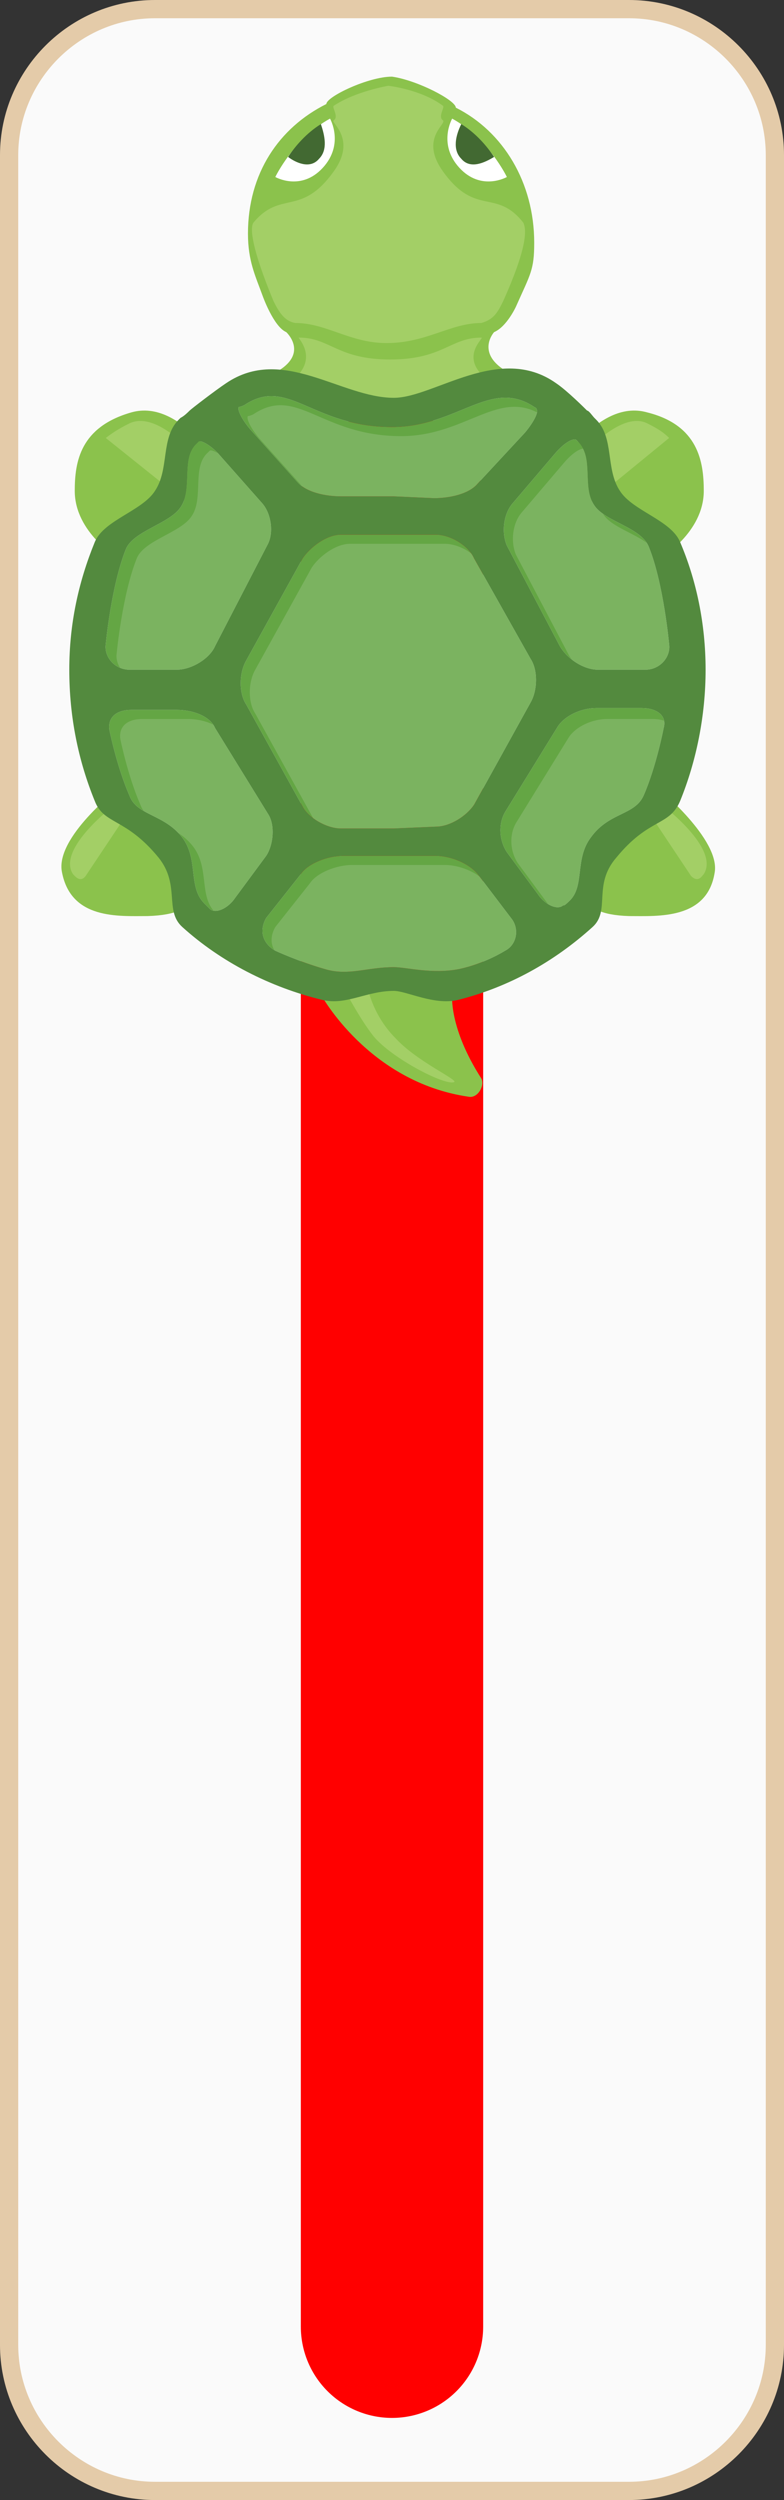 <?xml version="1.0" encoding="utf-8"?>
<!-- Generator: Adobe Illustrator 19.2.1, SVG Export Plug-In . SVG Version: 6.00 Build 0)  -->
<svg version="1.1" id="Layer_1" xmlns="http://www.w3.org/2000/svg" xmlns:xlink="http://www.w3.org/1999/xlink" x="0px" y="0px"
	 width="43px" height="137px" viewBox="0 0 43 137" style="enable-background:new 0 0 43 137;" xml:space="preserve">
<rect x="0" y="0" width="43" height="137" fill="#333333" stroke="none"/>
<style type="text/css">
	.st0{fill:#FAFAFA;stroke:#E4CBA9;stroke-miterlimit:10;}
	.st1{fill:none;stroke:#FF0000;stroke-width:10;stroke-linecap:round;stroke-linejoin:round;stroke-miterlimit:10;}
	.st2{fill:#8BC24C;}
	.st3{fill:#A3CF66;}
	.st4{fill:#64A644;}
	.st5{opacity:0.15;}
	.st6{fill:#FFFFFF;}
	.st7{fill:#538A3E;}
	.st8{fill:#426932;}
</style>
<g>
	<g id="Layer_1_1_">
		<path class="st0" d="M42.5,128.5c0,4.4-3.6,8-8,8h-26c-4.4,0-8-3.6-8-8V8.5c0-4.4,3.6-8,8-8h26c4.4,0,8,3.6,8,8V128.5z"/>
		<g>
			<line class="st1" x1="21.5" y1="127.5" x2="21.5" y2="27.5"/>
		</g>
		<g id="Layer_3_2_">
			<g>
				<path class="st2" d="M25,5.9L25,5.9c2.6,1.3,4.3,4.1,4.3,7.4c0,1.5-0.2,1.7-1,3.5c0,0-0.5,1.1-1.2,1.4l0,0l0,0
					c0,0-1,1.1,0.6,2.1c1.2,0.8-3.9,2.5-6.1,2.7c-2.2-0.2-7.5-1.9-6.3-2.7c1.6-1,0.4-2.1,0.4-2.1l0,0c-0.7-0.3-1.3-2-1.3-2
					c-0.4-1.1-0.8-1.9-0.8-3.4c0-3.3,1.7-5.8,4.3-7.1l0,0c0-0.4,2.3-1.5,3.6-1.5C22.9,4.4,25,5.5,25,5.9L25,5.9z M12.3,26
					c0,0-2.3-4.2-5.1-3.4c-2.8,0.8-3.1,2.7-3.1,4.3c0,2.3,2.4,3.7,2.4,3.7C7.9,28,12.3,26,12.3,26z M36.2,30.6c0,0,2.4-1.4,2.4-3.7
					c0-1.6-0.3-3.6-3.1-4.3c-2.8-0.8-5.1,3.4-5.1,3.4S34.8,28,36.2,30.6z M6.5,43.2c0,0-3.5,2.7-3.1,4.6c0.5,2.6,3.1,2.4,4.7,2.4
					c3.3-0.1,2.2-1.7,2.2-1.7S8.2,45.7,6.5,43.2z M32.3,48.5c0,0-1,1.6,2.2,1.7c1.6,0,4.3,0.2,4.7-2.4c0.3-1.8-3.1-4.6-3.1-4.6
					C34.5,45.7,32.3,48.5,32.3,48.5z M17.6,54.5c0,0,2.6,4.8,8.1,5.6c0.5,0.1,0.9-0.6,0.7-1c-1.8-2.8-1.6-4.6-1.6-4.6l-3.3-1.2
					L17.6,54.5z"/>
				<path class="st3" d="M16.2,17.7c-0.6-0.1-0.9-0.6-1.2-1.2c-1.2-2.9-1.3-4-1.1-4.3c1.5-1.8,2.6-0.3,4.4-2.8
					c1.3-1.8-0.2-2.7,0-2.8c0.3-0.2-0.1-0.7,0-0.8c1.2-0.8,3-1.1,3-1.1s1.8,0.2,3,1.1c0.1,0.1-0.3,0.6,0,0.8c0.2,0.2-1.3,1,0,2.8
					c1.8,2.5,2.9,0.9,4.4,2.8c0.2,0.4,0.2,1.4-1.1,4.3c-0.3,0.6-0.5,1-1.2,1.2c-1.7,0-3,1.1-5.2,1.1C19.2,18.8,17.9,17.7,16.2,17.7z
					 M21.4,22.4c2.2,0.1,6.3-0.8,5.2-1.7c-1.4-1.2,0-2.2-0.2-2.2c-1.7,0-2.1,1.2-5,1.2s-3.3-1.2-5-1.2c-0.2-0.1,1.1,1-0.2,2.2
					C15.1,21.6,19.2,22.5,21.4,22.4z M10.3,27.6c0.8-0.9,1.5-1.3,1.5-1.3s-2.8-4-4.7-3.1c-0.6,0.3-0.9,0.5-1.3,0.8L10.3,27.6z
					 M36.7,24c-0.3-0.3-0.6-0.5-1.2-0.8c-1.8-0.9-4.7,3.1-4.7,3.1s0.7,0.5,1.5,1.3L36.7,24z M6.9,44.7c-0.7-0.8,0,0.4-0.6-0.6
					c0,0-3.2,2.4-2.3,3.8C4.1,48,4.4,48.4,4.7,48L6.9,44.7z M37.9,48c0.4,0.4,0.6,0,0.7-0.1c0.9-1.4-2.3-3.8-2.3-3.8
					c-0.6,0.9,0.1-0.2-0.6,0.6L37.9,48z M20.5,56.8c1,1.2,3.9,2.7,4.4,2.5c0.3-0.1-2-1.1-3.2-2.4c-1.4-1.4-1.6-3.1-1.6-3.1l-1.3,0.3
					C18.9,54.2,19.7,55.8,20.5,56.8z"/>
				<g id="shell">
					<g>
						<path class="st4" d="M21.6,45.4h-2.9c-0.8,0-1.8-0.6-2.1-1.2l-3.1-5.6c-0.4-0.6-0.4-1.7,0-2.4l3.1-5.6
							c0.4-0.6,1.3-1.3,2.1-1.3h2.9h2.3c0.8,0,1.8,0.6,2.1,1.3l3.1,5.5c0.4,0.6,0.4,1.7,0,2.4L26,44.1c-0.4,0.6-1.3,1.2-2.1,1.2
							L21.6,45.4"/>
						<path class="st4" d="M21.6,27.2h-2.9c-0.8,0-1.9-0.2-2.4-0.8l-2.6-2.9c-0.5-0.6-0.7-1.1-0.6-1.2c0,0,0.1,0,0.3-0.1
							c2.4-1.6,3.7,1.2,8.1,1.2c3.6,0,5.4-2.7,7.8-1.1c0.2,0.1,0.1,0.1,0.1,0.1c0.2,0.1-0.1,0.7-0.6,1.3l-2.6,2.8
							c-0.5,0.6-1.6,0.8-2.4,0.8L21.6,27.2L21.6,27.2z"/>
						<path class="st4" d="M21.6,53c-1.5,0-2.5,0.5-3.8,0.1c-1.4-0.4-2.7-1-2.7-1c-0.7-0.4-0.9-1.1-0.5-1.8l1.9-2.4
							c0.4-0.6,1.5-1,2.3-1h2.9h2.2c0.8,0,1.8,0.4,2.3,1l1.9,2.5c0.4,0.6,0.2,1.4-0.4,1.7c0,0-1.1,0.7-2.5,1
							C23.7,53.4,22.3,53,21.6,53z"/>
						<path class="st4" d="M30.4,24.9c0.5-0.6,1-0.9,1.2-0.8c0,0,0,0,0.1,0.1c0.9,0.9,0.2,2.5,0.9,3.5c0.6,0.9,2.6,1.2,3,2.3
							c0.8,2,1.1,5.3,1.1,5.3c0.1,0.7-0.5,1.4-1.3,1.4h-2.6c-0.8,0-1.7-0.6-2.1-1.3l-2.9-5.5c-0.3-0.7-0.2-1.7,0.3-2.3L30.4,24.9z"
							/>
						<path class="st4" d="M14.4,27.6c0.5,0.6,0.6,1.6,0.3,2.2l-2.9,5.6c-0.3,0.7-1.3,1.3-2.1,1.3H7.1c-0.8,0-1.4-0.7-1.3-1.4
							c0,0,0.3-3.2,1.1-5.2c0.4-1,2.4-1.4,3-2.3c0.7-1,0-2.7,0.9-3.5c0.1-0.1,0.1-0.1,0.1-0.1c0.1-0.1,0.7,0.2,1.2,0.8L14.4,27.6z"
							/>
						<path class="st4" d="M14.7,44.6c0.4,0.6,0.3,1.7-0.1,2.3l-1.7,2.3c-0.4,0.6-1.1,0.9-1.4,0.6c0,0,0,0-0.3-0.3
							c-0.9-0.9-0.3-2.4-1.2-3.6c-1-1.3-2.5-1.2-2.9-2.3C6.4,42,6,40,6,40c-0.1-0.7,0.4-1.1,1.2-1.1h2.5c0.8,0,1.8,0.3,2.1,1
							L14.7,44.6z"/>
						<path class="st4" d="M30.6,39.8c0.4-0.6,1.3-1,2.1-1h2.5c0.8,0,1.4,0.4,1.2,1.1c0,0-0.4,2.1-1.1,3.7c-0.5,1.1-1.9,0.9-2.9,2.3
							c-0.9,1.2-0.3,2.7-1.2,3.5c-0.3,0.3-0.3,0.2-0.3,0.2c-0.3,0.3-1,0-1.4-0.6l-1.7-2.3c-0.4-0.6-0.5-1.5-0.1-2.2L30.6,39.8z"/>
					</g>
					<g class="st5">
						<path class="st6" d="M22.1,45.9h-2.9c-0.8,0-1.8-0.6-2.1-1.2L14,39.1c-0.4-0.6-0.4-1.7,0-2.4l3.1-5.6c0.4-0.6,1.3-1.3,2.1-1.3
							h2.9h2.3c0.8,0,1.8,0.6,2.1,1.3l3.1,5.5c0.4,0.6,0.4,1.7,0,2.4l-3.1,5.6c-0.4,0.6-1.3,1.2-2.1,1.2L22.1,45.9"/>
						<path class="st6" d="M22.1,27.7h-2.9c-0.8,0-1.9-0.2-2.4-0.8L14.2,24c-0.5-0.6-0.7-1.1-0.6-1.2c0,0,0.1,0,0.3-0.1
							c2.4-1.6,3.7,1.2,8.1,1.2c3.6,0,5.4-2.7,7.8-1.1c0.2,0.1,0.1,0.1,0.1,0.1c0.2,0.1-0.1,0.7-0.6,1.3L26.7,27
							c-0.5,0.6-1.6,0.8-2.4,0.8L22.1,27.7L22.1,27.7z"/>
						<path class="st6" d="M22.1,53.5c-1.5,0-2.5,0.5-3.8,0.1c-1.4-0.4-2.7-1-2.7-1c-0.7-0.4-0.9-1.1-0.5-1.8l1.9-2.4
							c0.4-0.6,1.5-1,2.3-1h2.9h2.2c0.8,0,1.8,0.4,2.3,1l1.9,2.5c0.4,0.6,0.2,1.4-0.4,1.7c0,0-1.1,0.7-2.5,1
							C24.3,54,22.9,53.5,22.1,53.5z"/>
						<path class="st6" d="M30.9,25.4c0.5-0.6,1-0.9,1.2-0.8c0,0,0,0,0.1,0.1c0.9,0.9,0.2,2.5,0.9,3.5c0.6,0.9,2.6,1.2,3,2.3
							c0.8,2,1.1,5.3,1.1,5.3c0.1,0.7-0.5,1.4-1.3,1.4h-2.6c-0.8,0-1.7-0.6-2.1-1.3l-2.9-5.5c-0.3-0.7-0.2-1.7,0.3-2.3L30.9,25.4z"
							/>
						<path class="st6" d="M15,28.1c0.5,0.6,0.6,1.6,0.3,2.2l-2.9,5.6c-0.3,0.7-1.3,1.3-2.1,1.3H7.7c-0.8,0-1.4-0.7-1.3-1.4
							c0,0,0.3-3.2,1.1-5.2c0.4-1,2.4-1.4,3-2.3c0.7-1,0-2.7,0.9-3.5c0.1-0.1,0.1-0.1,0.1-0.1c0.1-0.1,0.7,0.2,1.2,0.8L15,28.1z"/>
						<path class="st6" d="M15.3,45.1c0.4,0.6,0.3,1.7-0.1,2.3l-1.7,2.3c-0.4,0.6-1.1,0.9-1.4,0.6c0,0,0,0-0.3-0.3
							c-0.9-0.9-0.3-2.4-1.2-3.6c-1-1.3-2.5-1.2-2.9-2.3c-0.7-1.6-1.1-3.6-1.1-3.6c-0.1-0.7,0.4-1.1,1.2-1.1h2.5
							c0.8,0,1.8,0.3,2.1,1L15.3,45.1z"/>
						<path class="st6" d="M31.2,40.4c0.4-0.6,1.3-1,2.1-1h2.5c0.8,0,1.4,0.4,1.2,1.1c0,0-0.4,2.1-1.1,3.7c-0.5,1.1-1.9,0.9-2.9,2.3
							c-0.9,1.2-0.3,2.7-1.2,3.5c-0.3,0.3-0.3,0.2-0.3,0.2c-0.3,0.3-1,0-1.4-0.6l-1.7-2.3c-0.4-0.6-0.5-1.5-0.1-2.2L31.2,40.4z"/>
					</g>
					<path class="st7" d="M21.6,54.3c0.7,0,2.2,0.8,3.5,0.5c2.8-0.7,5.3-2.1,7.4-4c1-0.9,0-2.3,1.3-3.8c1.8-2.2,2.9-1.7,3.5-3.1
						c0.9-2.2,1.4-4.7,1.4-7.2s-0.5-4.9-1.4-7c-0.5-1.2-2.6-1.7-3.3-2.8c-0.8-1.2-0.3-2.9-1.3-3.9c-0.1-0.1-0.1-0.1-0.1-0.1
						c-0.1-0.1-0.3-0.4-0.4-0.4c-0.1-0.1-1.1-1.1-1.7-1.5c-3.1-2.2-6.7,0.8-8.9,0.8c-2.9,0-6.1-2.9-9.2-0.8c-0.6,0.4-1.9,1.4-2,1.5
						s-0.3,0.3-0.5,0.4c0,0,0,0-0.1,0.1c-1,1-0.5,2.7-1.3,3.9c-0.7,1.1-2.8,1.6-3.3,2.8c-0.9,2.2-1.4,4.5-1.4,7c0,2.6,0.5,5,1.4,7.2
						c0.5,1.3,1.7,0.9,3.5,3.1c1.2,1.5,0.3,2.9,1.3,3.8c2.1,1.9,4.8,3.3,7.7,4C19,55.1,20.1,54.3,21.6,54.3z M21.6,45.4h-2.9
						c-0.8,0-1.8-0.6-2.1-1.2l-3.1-5.6c-0.4-0.6-0.4-1.7,0-2.4l3.1-5.6c0.4-0.6,1.3-1.3,2.1-1.3h2.9h2.3c0.8,0,1.8,0.6,2.1,1.3
						l3.1,5.5c0.4,0.6,0.4,1.7,0,2.4L26,44.1c-0.4,0.6-1.3,1.2-2.1,1.2L21.6,45.4 M21.6,27.2h-2.9c-0.8,0-1.9-0.2-2.4-0.8l-2.6-2.9
						c-0.5-0.6-0.7-1.1-0.6-1.2c0,0,0.1,0,0.3-0.1c2.4-1.6,3.7,1.2,8.1,1.2c3.6,0,5.4-2.7,7.8-1.1c0.2,0.1,0.1,0.1,0.1,0.1
						c0.2,0.1-0.1,0.7-0.6,1.3l-2.6,2.8c-0.5,0.6-1.6,0.8-2.4,0.8L21.6,27.2L21.6,27.2z M21.6,53c-1.5,0-2.5,0.5-3.8,0.1
						c-1.4-0.4-2.7-1-2.7-1c-0.7-0.4-0.9-1.1-0.5-1.8l1.9-2.4c0.4-0.6,1.5-1,2.3-1h2.9h2.2c0.8,0,1.8,0.4,2.3,1l1.9,2.5
						c0.4,0.6,0.2,1.4-0.4,1.7c0,0-1.1,0.7-2.5,1C23.7,53.4,22.3,53,21.6,53z M30.4,24.9c0.5-0.6,1-0.9,1.2-0.8c0,0,0,0,0.1,0.1
						c0.9,0.9,0.2,2.5,0.9,3.5c0.6,0.9,2.6,1.2,3,2.3c0.8,2,1.1,5.3,1.1,5.3c0.1,0.7-0.5,1.4-1.3,1.4h-2.6c-0.8,0-1.7-0.6-2.1-1.3
						l-2.9-5.5c-0.3-0.7-0.2-1.7,0.3-2.3L30.4,24.9z M14.4,27.6c0.5,0.6,0.6,1.6,0.3,2.2l-2.9,5.6c-0.3,0.7-1.3,1.3-2.1,1.3H7.1
						c-0.8,0-1.4-0.7-1.3-1.4c0,0,0.3-3.2,1.1-5.2c0.4-1,2.4-1.4,3-2.3c0.7-1,0-2.7,0.9-3.5c0.1-0.1,0.1-0.1,0.1-0.1
						c0.1-0.1,0.7,0.2,1.2,0.8L14.4,27.6z M14.7,44.6c0.4,0.6,0.3,1.7-0.1,2.3l-1.7,2.3c-0.4,0.6-1.1,0.9-1.4,0.6c0,0,0,0-0.3-0.3
						c-0.9-0.9-0.3-2.4-1.2-3.6c-1-1.3-2.5-1.2-2.9-2.3C6.4,42,6,40,6,40c-0.1-0.7,0.4-1.1,1.2-1.1h2.5c0.8,0,1.8,0.3,2.1,1
						L14.7,44.6z M30.6,39.8c0.4-0.6,1.3-1,2.1-1h2.5c0.8,0,1.4,0.4,1.2,1.1c0,0-0.4,2.1-1.1,3.7c-0.5,1.1-1.9,0.9-2.9,2.3
						c-0.9,1.2-0.3,2.7-1.2,3.5c-0.3,0.3-0.3,0.2-0.3,0.2c-0.3,0.3-1,0-1.4-0.6l-1.7-2.3c-0.4-0.6-0.5-1.5-0.1-2.2L30.6,39.8z"/>
				</g>
				<g id="eyes">
					<path id="eye_6_" class="st6" d="M24.8,6.5c0,0-0.8,1.4,0.4,2.7c1.2,1.3,2.6,0.5,2.6,0.5S26.8,7.6,24.8,6.5z"/>
					<path id="eye_7_" class="st6" d="M18.1,6.5c0,0,0.8,1.4-0.4,2.7c-1.2,1.3-2.6,0.5-2.6,0.5S16.1,7.6,18.1,6.5z"/>
					<path class="st8" d="M17.5,8.7c0.5-0.5,0.3-1.3,0.1-1.9c-0.8,0.5-1.4,1.2-1.8,1.8C16.2,8.9,17,9.3,17.5,8.7z"/>
					<path class="st8" d="M25.3,8.7c-0.5-0.5-0.3-1.3,0-1.9c0.8,0.5,1.4,1.2,1.8,1.8C26.6,8.9,25.8,9.3,25.3,8.7z"/>
				</g>
			</g>
		</g>
	</g>
	<g id="Layer_2">
	</g>
</g>
</svg>
